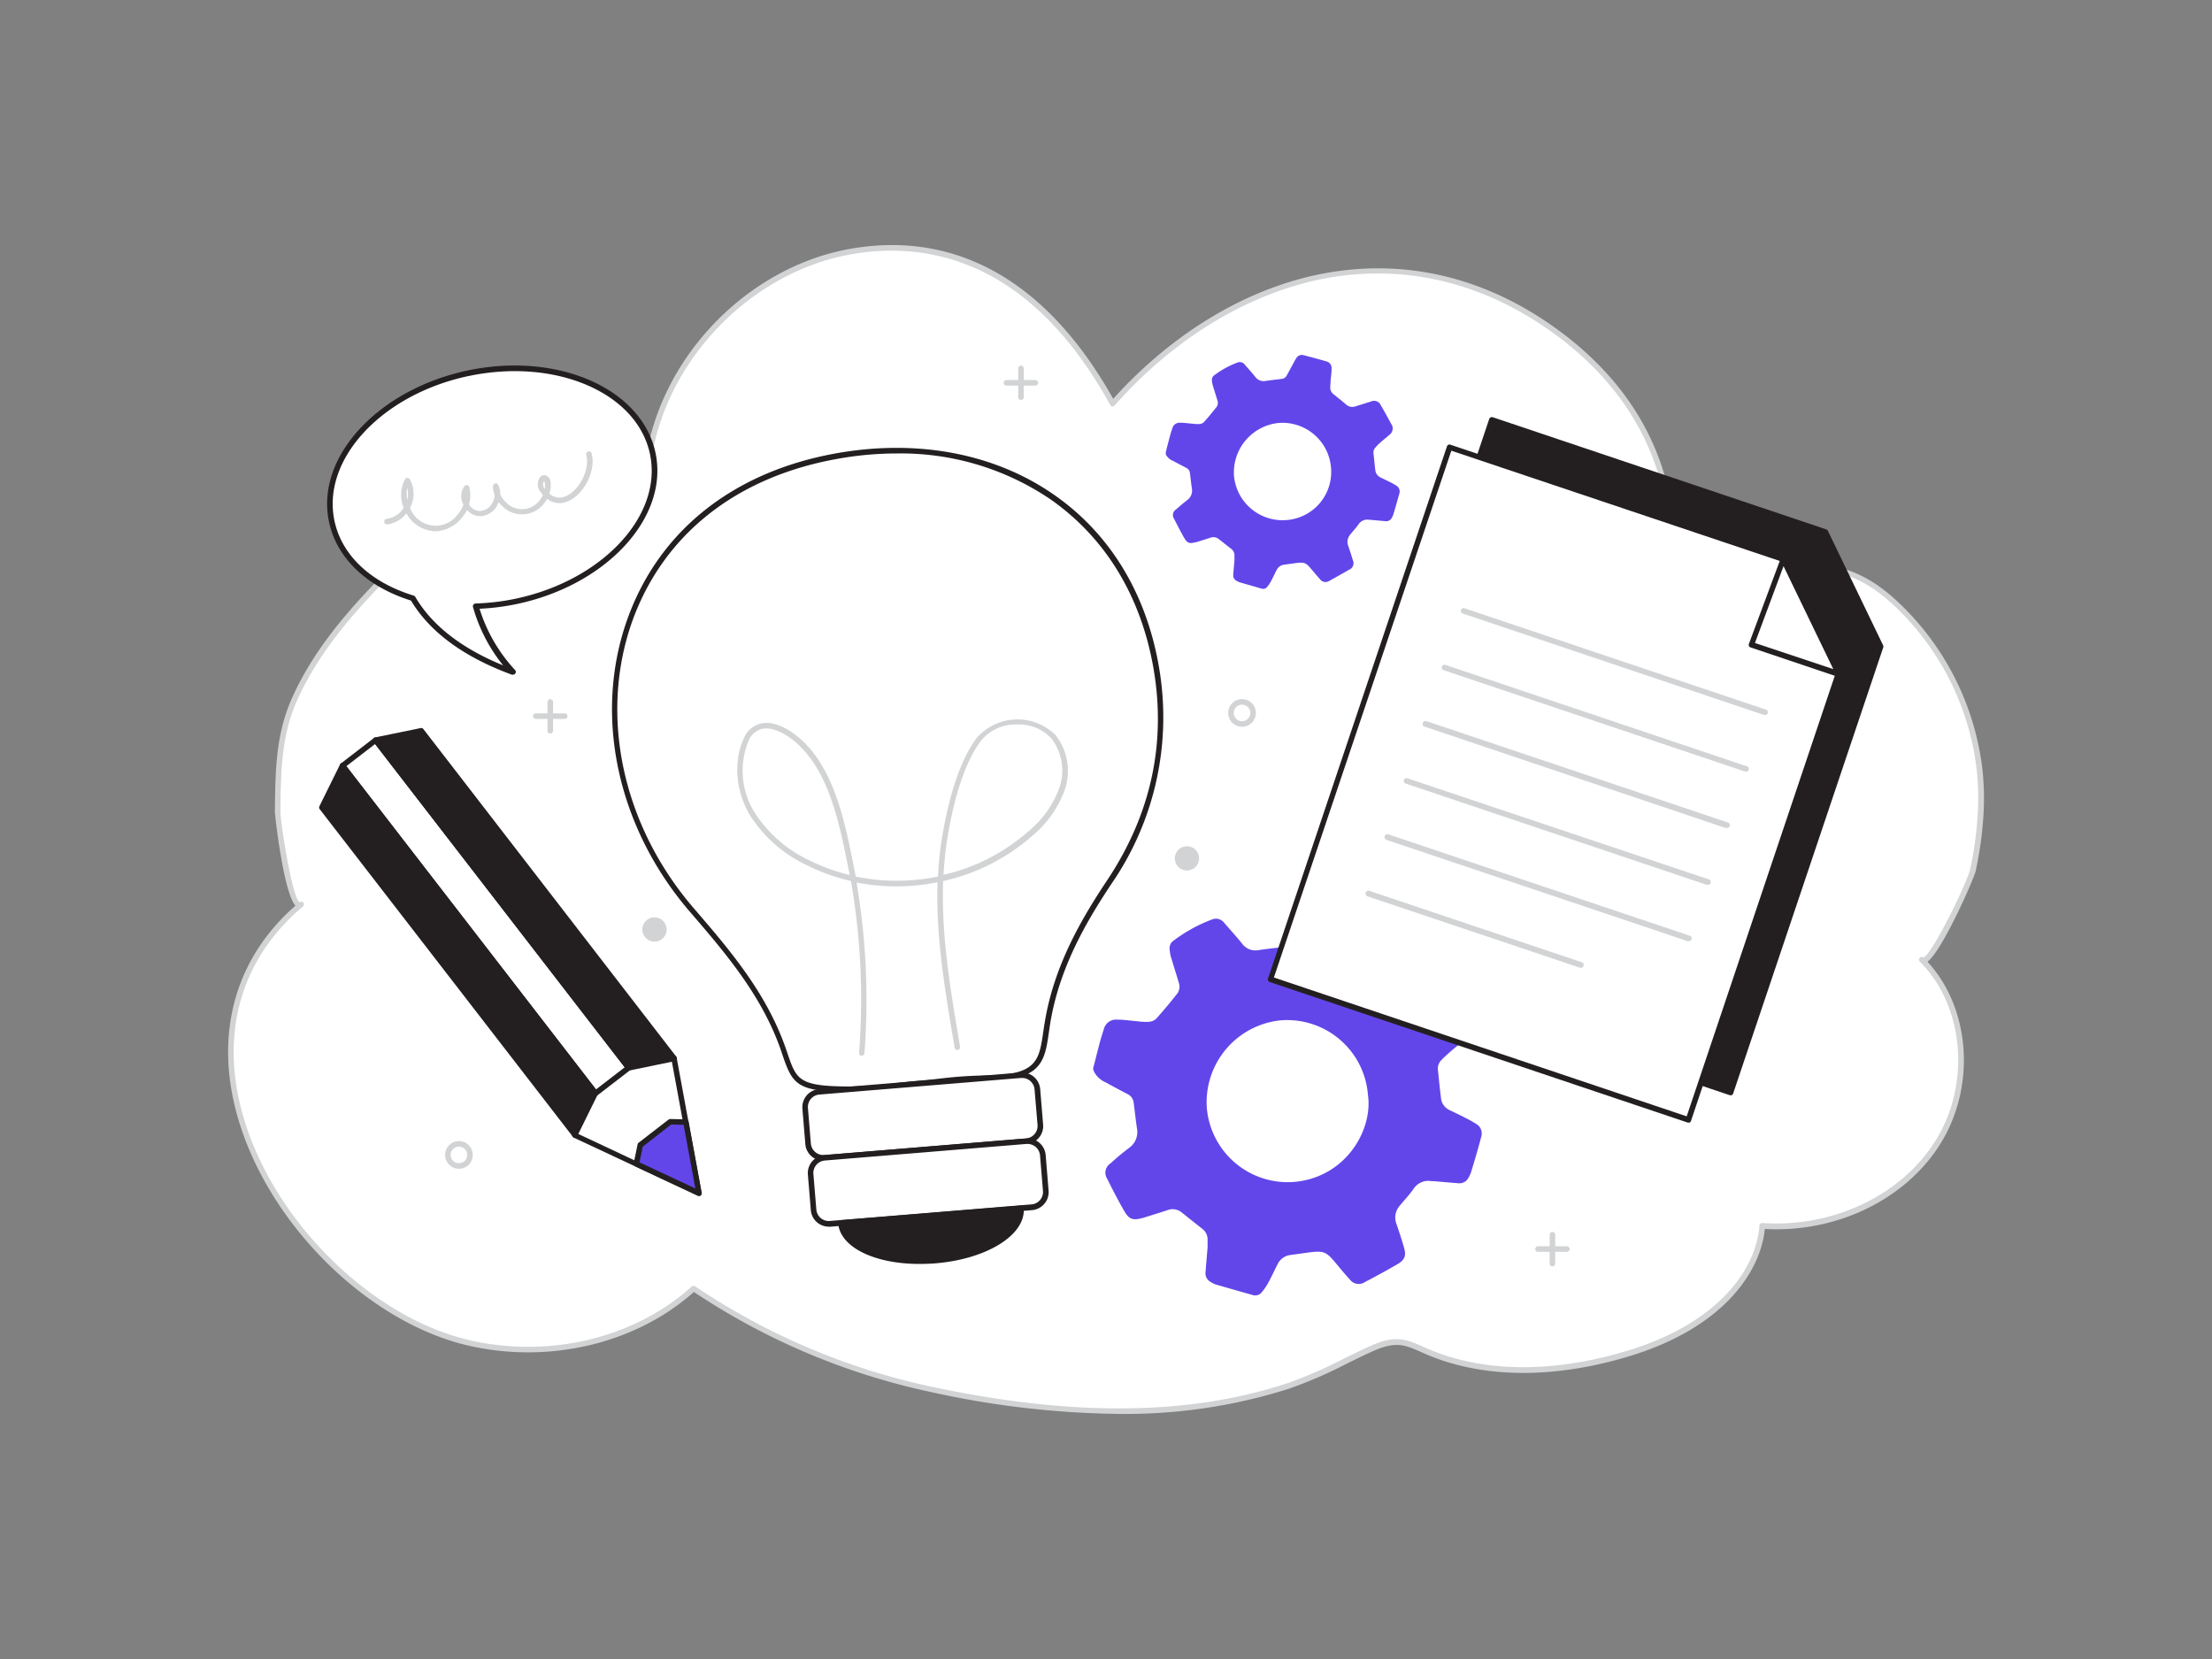 <svg xmlns="http://www.w3.org/2000/svg" viewBox="0 0 400 300"><rect x="0" y="0" width="400" height="300" fill="#808080" stroke="none"/><g id="_211_creative_process_flatline" data-name="#211_creative_process_flatline"><path d="M358.11,148.06a48.11,48.11,0,0,0-.18-9.32,48.86,48.86,0,0,0-15.82-30.28c-9-7.91-15.33-5.51-26.39-7.48a22.63,22.63,0,0,0-13.21,1.66c.58-17.08-6.13-31-19.62-41.49C255.24,39.7,222.79,48.61,201.2,73c-9.92-18.05-25.09-31.29-47.12-27.53-18.94,3.23-34.76,19.91-37,39-8-3-17.27-1.6-25,2.15S77.82,96.2,71.7,102.24c-7.38,7.27-14.52,15.13-18.62,24.64-2.78,6.45-2.79,13.05-2.87,19.93,0,1.14,2.24,18.42,4.24,16.74C24.14,189,53.59,236,85.17,243c14,3.11,29.63-.27,40.27-9.92a122,122,0,0,0,42.81,18.19c21.15,4.51,43.83,6.24,64.68-.62,5.3-1.74,9.94-4.41,15-6.7,6.12-2.78,7.1-.34,13.47,1.71,10.7,3.44,22.55,2.33,33.16-.9,11.34-3.45,23.33-11.23,24.16-23.06,12.1.83,24.81-4.48,31.45-14.62s6-24.94-2.59-33.49c1.57,1.56,8.88-14.64,9.21-16.15A64.62,64.62,0,0,0,358.11,148.06Z" fill="#fff"/><path d="M202.33,255.68a164.8,164.8,0,0,1-34.19-4,123.39,123.39,0,0,1-42.66-18.05c-10.41,9.26-25.86,13-40.42,9.78-19-4.21-37.65-23.17-42.55-43.17C39,186,42.88,173,53.42,163.78c-2.15-2.43-3.72-16.38-3.71-17v-.48c.08-6.82.16-13.25,2.91-19.65C56.8,117,64.09,109,71.35,101.88,77.37,96,84,89.93,91.85,86.14c8.45-4.09,17.45-5,24.82-2.39,2.52-19,18.46-35.57,37.33-38.8,19.16-3.27,35.51,6.12,47.3,27.17C212.24,60,225.85,51.9,239.68,49.39,255,46.61,270,50.54,283.19,60.75c13.52,10.49,20.19,24.32,19.84,41.12a23.19,23.19,0,0,1,12.78-1.38,79.62,79.62,0,0,0,8.41,1c6.53.49,11.68.87,18.22,6.65a49.51,49.51,0,0,1,16,30.59,48.57,48.57,0,0,1,.18,9.42l-.5,0,.5,0a67.32,67.32,0,0,1-1.36,9.41c-.26,1.18-5.94,14.25-8.71,16.35,7.9,8.55,8.84,23,2,33.45-6.4,9.78-18.68,15.58-31.41,14.88-.8,7.86-7.61,17.88-24.48,23-8.49,2.58-21.19,4.84-33.45.9a41.81,41.81,0,0,1-4.24-1.65c-3.06-1.35-4.6-2-8.87-.08-1.57.71-3.13,1.48-4.63,2.22a81.75,81.75,0,0,1-10.39,4.5A97.82,97.82,0,0,1,202.33,255.68Zm-76.89-23.14a.6.6,0,0,1,.28.08,122.12,122.12,0,0,0,42.63,18.12c25.56,5.45,46.64,5.25,64.43-.6A80.09,80.09,0,0,0,243,245.69c1.51-.74,3.07-1.51,4.66-2.23,4.67-2.13,6.56-1.3,9.69.07a40,40,0,0,0,4.13,1.61c12,3.87,24.5,1.65,32.86-.9,16.74-5.09,23.28-15,23.82-22.61a.5.5,0,0,1,.53-.47c12.54.86,24.71-4.79,31-14.4,6.75-10.29,5.64-24.73-2.52-32.86h0a.5.5,0,0,1,0-.71.5.5,0,0,1,.64-.05c1.64-.54,8-13.82,8.43-15.84a63.93,63.93,0,0,0,1.34-9.27h0a46.62,46.62,0,0,0-.18-9.23,48.39,48.39,0,0,0-15.66-30c-6.28-5.55-11.28-5.93-17.62-6.4a80.67,80.67,0,0,1-8.52-1,22.12,22.12,0,0,0-12.91,1.63.5.5,0,0,1-.71-.48c.57-16.81-6-30.63-19.43-41.08-12.93-10-27.71-13.9-42.72-11.17C226.05,52.88,212.45,61,201.58,73.31a.55.55,0,0,1-.43.17.52.52,0,0,1-.39-.26c-14.64-26.62-33.42-29.53-46.59-27.28-18.66,3.18-34.39,19.76-36.59,38.56a.49.49,0,0,1-.67.4C109.69,82.18,100.72,83,92.29,87,84.59,90.77,78,96.72,72.05,102.6c-7.19,7.08-14.4,15-18.51,24.48-2.67,6.21-2.75,12.55-2.83,19.26v.48c0,1.78,2.08,15.38,3.45,16.32a.5.5,0,0,1,.67.08.51.51,0,0,1-.06.71h0C44,173,40,185.8,43.48,200c4.82,19.66,23.18,38.3,41.8,42.43,14.38,3.19,29.64-.57,39.82-9.8A.5.5,0,0,1,125.44,232.54Z" fill="#d1d3d4"/><path d="M153.92,197c-10.21,0-10.27-1.49-12.17-7-3.42-9.94-9.88-17.57-16.62-25.4-25-29-16.46-74.37,26.08-82,28.84-5.21,52.95,10.05,57.89,38.12,2.45,13.93-.65,27.15-8.45,38.86-5.31,8-9.69,16.07-11.22,25.66-1,6.18-.53,9.83-11.38,9.83-3.93,0-7.85.61-11.77.94C162.16,196.24,158.05,197,153.92,197Z" fill="#fff"/><path d="M153.92,197.45c-9.77,0-10.58-1.27-12.42-6.68l-.22-.67c-3.46-10.06-10.11-17.77-16.53-25.23-13.13-15.24-17.48-35.47-11.34-52.8,5.68-16,19.07-26.71,37.71-30.08,14.73-2.65,28.74,0,39.44,7.45,10.11,7,16.7,17.8,19,31.08a53.07,53.07,0,0,1-8.52,39.23c-4.61,6.91-9.53,15.33-11.15,25.46-.08.51-.15,1-.22,1.49-.77,5.27-1.27,8.76-11.65,8.76a75.86,75.86,0,0,0-8,.57c-1.25.13-2.49.26-3.74.37-1.4.12-2.79.27-4.19.43A71.76,71.76,0,0,1,153.92,197.45ZM162.15,82a60.57,60.57,0,0,0-10.85,1c-18.27,3.3-31.39,13.75-37,29.43-6,17-1.74,36.84,11.16,51.81,6.48,7.53,13.19,15.31,16.71,25.56l.23.67c1.65,4.85,2.05,6,11.47,6a72.85,72.85,0,0,0,8.1-.61c1.4-.16,2.81-.32,4.22-.44,1.24-.1,2.48-.23,3.72-.37a77.19,77.19,0,0,1,8.09-.57c9.51,0,9.89-2.64,10.66-7.91.07-.48.14-1,.23-1.5,1.64-10.31,6.63-18.86,11.3-25.86,7.95-11.93,10.76-24.88,8.37-38.5-2.29-13-8.73-23.53-18.62-30.43A48.25,48.25,0,0,0,162.15,82Z" fill="#231f20"/><rect x="145.8" y="195.93" width="42.13" height="11.97" rx="2.76" transform="translate(349.78 389.4) rotate(175.28)" fill="#fff"/><path d="M148.88,209.89a3.26,3.26,0,0,1-3.25-3l-.53-6.42a3.27,3.27,0,0,1,3-3.52l36.48-3a3.28,3.28,0,0,1,3.52,3l.53,6.42a3.27,3.27,0,0,1-3,3.52l-36.48,3h-.27Zm.23-.5h0Zm35.72-14.46h-.18l-36.48,3a2.26,2.26,0,0,0-2.07,2.44l.53,6.42a2.27,2.27,0,0,0,2.44,2.07l36.48-3a2.26,2.26,0,0,0,2.07-2.44l-.54-6.42A2.26,2.26,0,0,0,184.83,194.93Z" fill="#231f20"/><rect x="146.78" y="207.86" width="42.13" height="11.97" rx="2.76" transform="translate(352.73 413.13) rotate(175.28)" fill="#fff"/><path d="M149.87,221.82a3.26,3.26,0,0,1-3.25-3l-.53-6.43a3.26,3.26,0,0,1,3-3.51l36.48-3a3.27,3.27,0,0,1,3.52,3l.53,6.43a3.27,3.27,0,0,1-3,3.52l-36.48,3h-.27Zm.23-.51h0Zm35.72-14.45h-.19l-36.48,3a2.26,2.26,0,0,0-2.06,2.44l.53,6.43a2.26,2.26,0,0,0,2.44,2.06l36.48-3a2.25,2.25,0,0,0,2.06-2.44l-.53-6.43A2.27,2.27,0,0,0,185.82,206.86Z" fill="#231f20"/><path d="M152.06,221.15c.37,4.5,8,7.54,16.95,6.79s16-5,15.61-9.48Z" fill="#231f20"/><path d="M166.26,228.56c-8.1,0-14.34-3-14.7-7.37a.51.51,0,0,1,.46-.54L184.58,218a.51.51,0,0,1,.54.46c.4,4.84-6.66,9.25-16.07,10Q167.63,228.56,166.26,228.56Zm-13.63-7c.39,1.78,2.09,3.34,4.86,4.45a26,26,0,0,0,11.48,1.4c8.35-.69,14.95-4.42,15.16-8.45Z" fill="#231f20"/><path d="M155.82,190.92h0a.5.5,0,0,1-.47-.54,125.33,125.33,0,0,0-1.47-31.08,34.22,34.22,0,0,1-7.75-2.74,24.59,24.59,0,0,1-10.52-9.16c-2.59-4.38-3-9.65-1.16-13.75a4.52,4.52,0,0,1,3.23-2.84c3.09-.62,6.42,2.2,7.36,3.08,5.88,5.46,7.76,14.85,9.27,22.39l.19,1,.24,1.23a36.92,36.92,0,0,0,14.88,0,60.4,60.4,0,0,1,.8-7.44c1.37-8,3.45-13.95,6.2-17.62a9.78,9.78,0,0,1,14.27-.51,10.5,10.5,0,0,1,1.61,10,19.28,19.28,0,0,1-5.95,8.3,36.11,36.11,0,0,1-16,8.08c-.36,9.63,1.27,19.33,2.86,28.78l.2,1.18a.51.51,0,0,1-.41.58.5.5,0,0,1-.57-.41l-.2-1.18c-1.59-9.42-3.21-19.1-2.89-28.73a37.81,37.81,0,0,1-14.65.05,126.28,126.28,0,0,1,1.42,30.93A.51.51,0,0,1,155.82,190.92Zm-17.28-59.2a4.05,4.05,0,0,0-.7.07,3.58,3.58,0,0,0-2.51,2.27,14.17,14.17,0,0,0,1.11,12.83,23.73,23.73,0,0,0,10.11,8.78,34,34,0,0,0,7.1,2.56c-.05-.26-.11-.53-.16-.79l-.19-1c-1.49-7.4-3.33-16.6-9-21.85C142.76,133.16,140.5,131.72,138.54,131.72ZM184,131h-.37a8.12,8.12,0,0,0-6.24,2.95c-2.65,3.55-4.67,9.33-6,17.19a62.43,62.43,0,0,0-.77,7.06,35.26,35.26,0,0,0,15.26-7.79,18.38,18.38,0,0,0,5.66-7.87,9.52,9.52,0,0,0-1.41-9A8.08,8.08,0,0,0,184,131Z" fill="#d1d3d4"/><path d="M197.66,193.26c.41-1.59.8-3.17,1.22-4.75.22-.82.48-1.63.74-2.44a2.26,2.26,0,0,1,2.33-1.69c1.26,0,2.51.2,3.77.3a10.67,10.67,0,0,0,2,.1,2.19,2.19,0,0,0,1.35-.55c1.32-1.48,2.58-3,3.82-4.56a2.13,2.13,0,0,0,.26-2c-.43-1.49-.92-3-1.35-4.44a6.38,6.38,0,0,1-.3-1.77,1.68,1.68,0,0,1,.49-1.19,27.55,27.55,0,0,1,7.19-4,1.86,1.86,0,0,1,2.19.6c1.06,1.23,2.16,2.43,3.18,3.69a3,3,0,0,0,3.06,1.25c1.63-.25,3.29-.41,4.93-.62a1.88,1.88,0,0,0,1.43-1c.52-.92,1-1.86,1.51-2.78s.86-1.59,1.33-2.37a1.9,1.9,0,0,1,2.22-1c2.35.61,4.7,1.24,7,1.93a2,2,0,0,1,1.41,2.11c0,1.28-.21,2.55-.31,3.83-.05.6-.09,1.2-.09,1.81a2.47,2.47,0,0,0,.93,2c1.3,1,2.61,2.07,3.86,3.16a2.69,2.69,0,0,0,2.74.54c1.61-.48,3.2-1,4.81-1.49a2.19,2.19,0,0,1,2.84,1.08c1.09,1.88,2.14,3.77,3.16,5.69a2.33,2.33,0,0,1-.58,3.33c-.79.73-1.65,1.38-2.46,2.09-.58.5-1.15,1-1.69,1.58a2.13,2.13,0,0,0-.63,1.76c.18,1.7.34,3.41.56,5.12a2.66,2.66,0,0,0,1.55,2.16c1,.49,2,.95,2.94,1.45a17.17,17.17,0,0,1,1.78,1,2,2,0,0,1,1,2.4Q267,208.8,266,212a4.8,4.8,0,0,1-.43.92,1.82,1.82,0,0,1-1.85,1.05l-4.51-.38c-.11,0-.23,0-.34,0a3.2,3.2,0,0,0-3.3,1.46c-.76,1.06-1.64,2-2.47,3a3.23,3.23,0,0,0-.57,3.29c.48,1.41.95,2.82,1.36,4.25s.19,2.2-1.16,3c-1.94,1.13-3.91,2.2-5.9,3.24a2,2,0,0,1-2.76-.49c-.88-.94-1.69-1.94-2.51-2.92-1.77-2.12-2.19-2.28-4.93-1.93l-3.2.44a3,3,0,0,0-2.4,1.67c-.57,1.13-1.1,2.28-1.7,3.39a10.64,10.64,0,0,1-1.11,1.63,1.51,1.51,0,0,1-1.67.57c-2.22-.63-4.45-1.26-6.68-1.91a3.76,3.76,0,0,1-.86-.41A1.81,1.81,0,0,1,218,230c.12-1.49.25-3,.37-4.45,0-.46,0-.91,0-1.36a2.36,2.36,0,0,0-.9-1.93c-1.26-1-2.51-2-3.77-3a2.58,2.58,0,0,0-2.6-.42c-1.41.47-2.84.9-4.26,1.35l-.16.05c-1.87.49-2.5.3-3.46-1.38-1.06-1.86-2.05-3.77-3-5.69a2,2,0,0,1,.57-2.77c1.08-1,2.19-1.92,3.35-2.8a3.49,3.49,0,0,0,1.46-3.55c-.23-1.53-.39-3.07-.59-4.6a1.93,1.93,0,0,0-1-1.54c-1.35-.72-2.71-1.42-4-2.15a4.26,4.26,0,0,1-2.19-2ZM247.37,198a14.66,14.66,0,0,0-15.9-13.48,14.89,14.89,0,0,0-13.24,15.81,14.68,14.68,0,0,0,15.66,13.41C243.29,213,248.29,204.4,247.37,198Z" fill="#6246ea"/><path d="M210.82,81.75c.24-1,.48-1.9.73-2.85.13-.49.29-1,.45-1.46a1.36,1.36,0,0,1,1.39-1c.76,0,1.51.12,2.27.18a6.28,6.28,0,0,0,1.22.06,1.29,1.29,0,0,0,.81-.33c.8-.89,1.55-1.81,2.29-2.74a1.28,1.28,0,0,0,.17-1.2c-.27-.9-.56-1.78-.82-2.67a3.93,3.93,0,0,1-.18-1.07,1,1,0,0,1,.3-.71,16.46,16.46,0,0,1,4.32-2.4,1.11,1.11,0,0,1,1.31.36c.64.74,1.3,1.46,1.91,2.22a1.84,1.84,0,0,0,1.84.75c1-.15,2-.25,3-.38a1.11,1.11,0,0,0,.85-.61c.31-.55.6-1.11.91-1.67s.52-1,.8-1.42a1.13,1.13,0,0,1,1.33-.58c1.42.36,2.83.74,4.23,1.15a1.21,1.21,0,0,1,.84,1.27c0,.77-.12,1.53-.18,2.3,0,.36-.06.73-.06,1.09a1.48,1.48,0,0,0,.56,1.22c.78.63,1.57,1.24,2.32,1.9a1.64,1.64,0,0,0,1.65.33c1-.3,1.92-.61,2.88-.9a1.31,1.31,0,0,1,1.71.65c.66,1.13,1.29,2.27,1.9,3.41a1.41,1.41,0,0,1-.35,2c-.47.44-1,.83-1.47,1.25s-.7.62-1,1a1.27,1.27,0,0,0-.38,1.06c.11,1,.2,2,.33,3.08a1.65,1.65,0,0,0,.94,1.3l1.77.86c.36.19.72.38,1.06.6a1.22,1.22,0,0,1,.58,1.44c-.36,1.28-.72,2.55-1.1,3.82a2.5,2.5,0,0,1-.26.55,1.11,1.11,0,0,1-1.11.64L247.82,94h-.2a1.91,1.91,0,0,0-2,.88c-.45.63-1,1.21-1.48,1.82a2,2,0,0,0-.34,2c.29.84.57,1.69.82,2.55a1.29,1.29,0,0,1-.71,1.8c-1.16.68-2.34,1.32-3.54,2a1.23,1.23,0,0,1-1.66-.3c-.52-.57-1-1.16-1.51-1.75-1.06-1.28-1.31-1.38-3-1.16l-1.92.26a1.78,1.78,0,0,0-1.44,1c-.34.67-.66,1.36-1,2a6.06,6.06,0,0,1-.67,1,.92.92,0,0,1-1,.35l-4-1.15a2.76,2.76,0,0,1-.52-.25,1.1,1.1,0,0,1-.64-1.11c.07-.89.15-1.78.22-2.67,0-.27,0-.55,0-.82a1.43,1.43,0,0,0-.54-1.16l-2.27-1.79a1.55,1.55,0,0,0-1.56-.26c-.85.28-1.71.54-2.56.81l-.1,0c-1.12.3-1.5.18-2.08-.82s-1.23-2.27-1.81-3.42a1.18,1.18,0,0,1,.34-1.67c.65-.58,1.32-1.15,2-1.68a2.11,2.11,0,0,0,.88-2.13c-.14-.92-.23-1.85-.35-2.77a1.18,1.18,0,0,0-.62-.93c-.81-.43-1.63-.85-2.44-1.29a2.54,2.54,0,0,1-1.31-1.17Zm29.87,2.83a8.81,8.81,0,0,0-9.55-8.09,9,9,0,0,0-8,9.5,8.82,8.82,0,0,0,9.41,8.06A8.72,8.72,0,0,0,240.69,84.58Z" fill="#6246ea"/><polygon points="103.96 205.27 104.24 187.07 121.91 191.4 124.03 202.91 126.4 215.77 115.08 210.47 103.96 205.27" fill="#fff"/><path d="M126.4,216.27a.54.54,0,0,1-.21-.05l-22.44-10.5a.52.52,0,0,1-.29-.46l.28-18.2a.55.55,0,0,1,.2-.39.52.52,0,0,1,.42-.09L122,190.92a.49.49,0,0,1,.37.39l4.49,24.37a.49.49,0,0,1-.18.49A.57.57,0,0,1,126.4,216.27ZM104.46,205l21.28,10-4.26-23.1-16.75-4.11Z" fill="#231f20"/><rect x="84.02" y="128.35" width="7.56" height="74.86" transform="translate(258.62 243.34) rotate(142.33)" fill="#fff"/><path d="M107.69,198.22h-.07a.45.45,0,0,1-.33-.19L61.54,138.77a.5.5,0,0,1-.1-.37.53.53,0,0,1,.19-.33l6-4.62a.48.48,0,0,1,.69.09l45.75,59.25a.5.5,0,0,1-.08.7l-6,4.62A.48.48,0,0,1,107.69,198.22ZM62.63,138.55,107.78,197l5.19-4L67.83,134.54Z" fill="#231f20"/><polygon points="67.92 133.84 76.16 132.15 121.91 191.4 113.67 193.1 67.92 133.84" fill="#231f20"/><path d="M113.67,193.6a.51.51,0,0,1-.4-.2L67.52,134.15a.51.51,0,0,1,.3-.8l8.24-1.69a.5.5,0,0,1,.5.18l45.75,59.26a.5.5,0,0,1-.3.79l-8.24,1.7ZM68.81,134.17l45.07,58.38,7.15-1.48L76,132.7Z" fill="#231f20"/><polygon points="58.21 146.01 61.94 138.47 107.69 197.72 103.96 205.26 58.21 146.01" fill="#231f20"/><path d="M104,205.77a.54.54,0,0,1-.4-.2L57.81,146.32a.53.53,0,0,1-.05-.53l3.73-7.55a.47.47,0,0,1,.4-.27.49.49,0,0,1,.44.19l45.75,59.25a.49.49,0,0,1,0,.53l-3.72,7.55a.5.5,0,0,1-.4.27ZM58.8,146l45.07,58.38,3.23-6.55L62,139.4Z" fill="#231f20"/><polygon points="115.08 210.47 115.78 207.03 121.2 202.85 124.03 202.91 126.4 215.77 115.08 210.47" fill="#6246ea"/><path d="M126.4,216.27a.54.54,0,0,1-.21-.05l-11.33-5.3a.5.5,0,0,1-.27-.55l.71-3.44a.47.47,0,0,1,.18-.29l5.41-4.18a.62.62,0,0,1,.32-.11l2.84.07a.48.48,0,0,1,.47.4l2.37,12.86a.49.49,0,0,1-.18.49A.57.57,0,0,1,126.4,216.27Zm-10.76-6.08,10.1,4.72-2.12-11.51-2.26-.05-5.13,4Z" fill="#231f20"/><path d="M84.64,67.52C68.61,70.91,57.58,82.89,60,94.28c1.4,6.61,7,11.57,14.66,13.9,2.54,4.34,7.68,9.52,18.06,13.35a29,29,0,0,1-6.7-11.9,41.24,41.24,0,0,0,7.36-.88c16-3.39,27.06-15.37,24.65-26.76S100.66,64.13,84.64,67.52Z" fill="#fff"/><path d="M92.71,122a.47.47,0,0,1-.17,0c-8.7-3.21-14.82-7.71-18.22-13.4-8-2.51-13.44-7.68-14.82-14.22C57,82.74,68.27,70.47,84.53,67h0c16.27-3.44,31.51,3.22,34,14.86s-8.77,23.9-25,27.35a41.75,41.75,0,0,1-6.81.87,28.87,28.87,0,0,0,6.4,11.06.5.5,0,0,1-.35.86Zm-8-54C69,71.34,58.13,83.07,60.48,94.17c1.31,6.22,6.53,11.15,14.32,13.53a.58.58,0,0,1,.29.22c3,5.14,8.34,9.31,15.89,12.4a29.48,29.48,0,0,1-5.45-10.56.5.5,0,0,1,.47-.63,41,41,0,0,0,7.26-.87c15.73-3.33,26.62-15.07,24.27-26.17S100.47,64.68,84.74,68Z" fill="#231f20"/><polygon points="312.97 197.56 237.38 172.14 269.75 75.9 330.06 96.19 340.09 116.92 312.97 197.56" fill="#231f20"/><path d="M313,198.06l-.16,0-75.59-25.43a.49.49,0,0,1-.31-.63l32.36-96.24a.51.51,0,0,1,.64-.31l60.31,20.28a.5.5,0,0,1,.29.26l10,20.73a.5.5,0,0,1,0,.38l-27.13,80.64a.48.48,0,0,1-.25.29A.54.54,0,0,1,313,198.06Zm-75-26.23,74.65,25.1,26.89-80L329.7,96.59l-59.64-20Z" fill="#231f20"/><polygon points="305.36 202.53 229.77 177.11 262.14 80.87 322.45 101.15 332.48 121.89 305.36 202.53" fill="#fff"/><path d="M305.36,203a.45.45,0,0,1-.16,0l-75.59-25.42a.5.5,0,0,1-.31-.63l32.36-96.24a.53.53,0,0,1,.26-.29.44.44,0,0,1,.37,0l60.32,20.28a.49.49,0,0,1,.29.26l10,20.73a.48.48,0,0,1,0,.37l-27.12,80.65a.46.46,0,0,1-.25.28A.43.43,0,0,1,305.36,203Zm-75-26.24,74.65,25.11,26.89-80-9.85-20.36L262.45,81.5Z" fill="#231f20"/><polygon points="322.45 101.15 316.71 116.58 332.48 121.89 322.45 101.15" fill="#fff"/><path d="M332.48,122.38a.44.44,0,0,1-.16,0l-15.77-5.31a.48.48,0,0,1-.29-.25.53.53,0,0,1,0-.39L322,101a.51.51,0,0,1,.45-.33.51.51,0,0,1,.47.29l10,20.73a.49.49,0,0,1-.08.55A.51.51,0,0,1,332.48,122.38Zm-15.13-6.11L331.52,121l-9-18.62Z" fill="#231f20"/><path d="M319.1,129.27a.44.44,0,0,1-.16,0L264.5,110.94a.5.5,0,0,1-.31-.63.49.49,0,0,1,.63-.32l54.44,18.31a.5.5,0,0,1-.16,1Z" fill="#d1d3d4"/><path d="M315.66,139.5a.44.44,0,0,1-.16,0l-54.44-18.31a.51.51,0,0,1-.32-.63.5.5,0,0,1,.64-.32l54.44,18.31a.5.5,0,0,1-.16,1Z" fill="#d1d3d4"/><path d="M312.22,149.73a.44.44,0,0,1-.16,0L257.62,131.4a.5.5,0,1,1,.32-1l54.44,18.31a.5.5,0,0,1-.16,1Z" fill="#d1d3d4"/><path d="M308.78,160a.44.44,0,0,1-.16,0l-54.44-18.31a.51.51,0,0,1-.32-.63.5.5,0,0,1,.64-.32L308.94,159a.5.5,0,0,1-.16,1Z" fill="#d1d3d4"/><path d="M305.34,170.19a.44.44,0,0,1-.16,0l-54.44-18.31a.5.5,0,1,1,.32-1l54.44,18.31a.5.5,0,0,1-.16,1Z" fill="#d1d3d4"/><path d="M285.89,175a.41.41,0,0,1-.16,0L247.3,162.09a.5.5,0,1,1,.32-1l38.43,12.92a.51.51,0,0,1,.31.64A.49.49,0,0,1,285.89,175Z" fill="#d1d3d4"/><path d="M224.6,131.42a2.5,2.5,0,1,1,2.5-2.49A2.5,2.5,0,0,1,224.6,131.42Zm0-4a1.5,1.5,0,1,0,1.5,1.5A1.5,1.5,0,0,0,224.6,127.43Z" fill="#d1d3d4"/><path d="M83,211.35a2.5,2.5,0,1,1,2.49-2.5A2.5,2.5,0,0,1,83,211.35Zm0-4a1.5,1.5,0,1,0,1.49,1.5A1.5,1.5,0,0,0,83,207.35Z" fill="#d1d3d4"/><path d="M99.51,132.65a.5.5,0,0,1-.5-.5v-5.22a.5.5,0,0,1,.5-.5.5.5,0,0,1,.5.5v5.22A.51.51,0,0,1,99.51,132.65Z" fill="#d1d3d4"/><path d="M102.12,130H96.9a.5.5,0,0,1-.5-.5.5.5,0,0,1,.5-.5h5.22a.5.5,0,0,1,.5.5A.51.51,0,0,1,102.12,130Z" fill="#d1d3d4"/><path d="M280.73,229a.5.5,0,0,1-.5-.5v-5.22a.5.5,0,0,1,.5-.5.5.5,0,0,1,.5.5v5.22A.51.51,0,0,1,280.73,229Z" fill="#d1d3d4"/><path d="M283.34,226.37h-5.22a.5.5,0,0,1-.5-.5.5.5,0,0,1,.5-.5h5.22a.5.5,0,0,1,.5.5A.51.51,0,0,1,283.34,226.37Z" fill="#d1d3d4"/><path d="M184.63,72.33a.5.5,0,0,1-.5-.5V66.62a.5.5,0,0,1,1,0v5.21A.5.5,0,0,1,184.63,72.33Z" fill="#d1d3d4"/><path d="M187.24,69.73H182a.51.51,0,0,1-.5-.5.5.5,0,0,1,.5-.5h5.22a.5.5,0,0,1,.5.5A.5.5,0,0,1,187.24,69.73Z" fill="#d1d3d4"/><path d="M78.65,96.08A4.73,4.73,0,0,1,78,96a6.17,6.17,0,0,1-4.52-3.18,5.09,5.09,0,0,1-3.44,2,.5.5,0,1,1-.12-1A4.23,4.23,0,0,0,73,91.82a6.11,6.11,0,0,1,.23-5.15.49.49,0,0,1,.43-.26.52.52,0,0,1,.44.24,5.35,5.35,0,0,1,.06,5.14l0,.09.09.2a4.92,4.92,0,0,0,8.47,1,6.07,6.07,0,0,0,1.09-1.81A3.1,3.1,0,0,1,84,87.9a.53.53,0,0,1,.5-.17.52.52,0,0,1,.37.36,5.68,5.68,0,0,1-.07,3.11,2.33,2.33,0,0,0,2,1.2A2.63,2.63,0,0,0,89,91a3.42,3.42,0,0,0,.46-1.45,4.87,4.87,0,0,1-.32-1.63.5.5,0,0,1,.38-.49.5.5,0,0,1,.57.26,3.69,3.69,0,0,1,.37,1.68,4.45,4.45,0,0,0,1.09,1.52,4,4,0,0,0,6-.37,4.94,4.94,0,0,0,.63-1,6.6,6.6,0,0,1-.67-.92,2.14,2.14,0,0,1,.23-2.4,1,1,0,0,1,1.25-.1,1.53,1.53,0,0,1,.58,1.15,4.92,4.92,0,0,1-.22,2,2.64,2.64,0,0,0,3,.46c2.48-1.08,4.37-4.91,3.67-7.45a.5.5,0,0,1,.35-.62.5.5,0,0,1,.61.35c.84,3-1.3,7.37-4.24,8.64a3.6,3.6,0,0,1-3.79-.43,6.07,6.07,0,0,1-.63.9,5,5,0,0,1-7.44.47,5.07,5.07,0,0,1-.69-.78,4.85,4.85,0,0,1-.31.65,3.64,3.64,0,0,1-2.9,1.9,3.2,3.2,0,0,1-2.53-1.12,7.47,7.47,0,0,1-1,1.49A6.39,6.39,0,0,1,78.65,96.08Zm-5-7.83a5.2,5.2,0,0,0,0,2.12A4.36,4.36,0,0,0,73.66,88.25ZM98.4,87a.59.59,0,0,0-.15.32,1.17,1.17,0,0,0,.08.82,2.9,2.9,0,0,0,.19.29,3.72,3.72,0,0,0,0-1c0-.32-.11-.41-.14-.43Z" fill="#d1d3d4"/><circle cx="214.64" cy="155.22" r="2.2" fill="#d1d3d4"/><circle cx="118.35" cy="168.08" r="2.2" fill="#d1d3d4"/></g></svg>